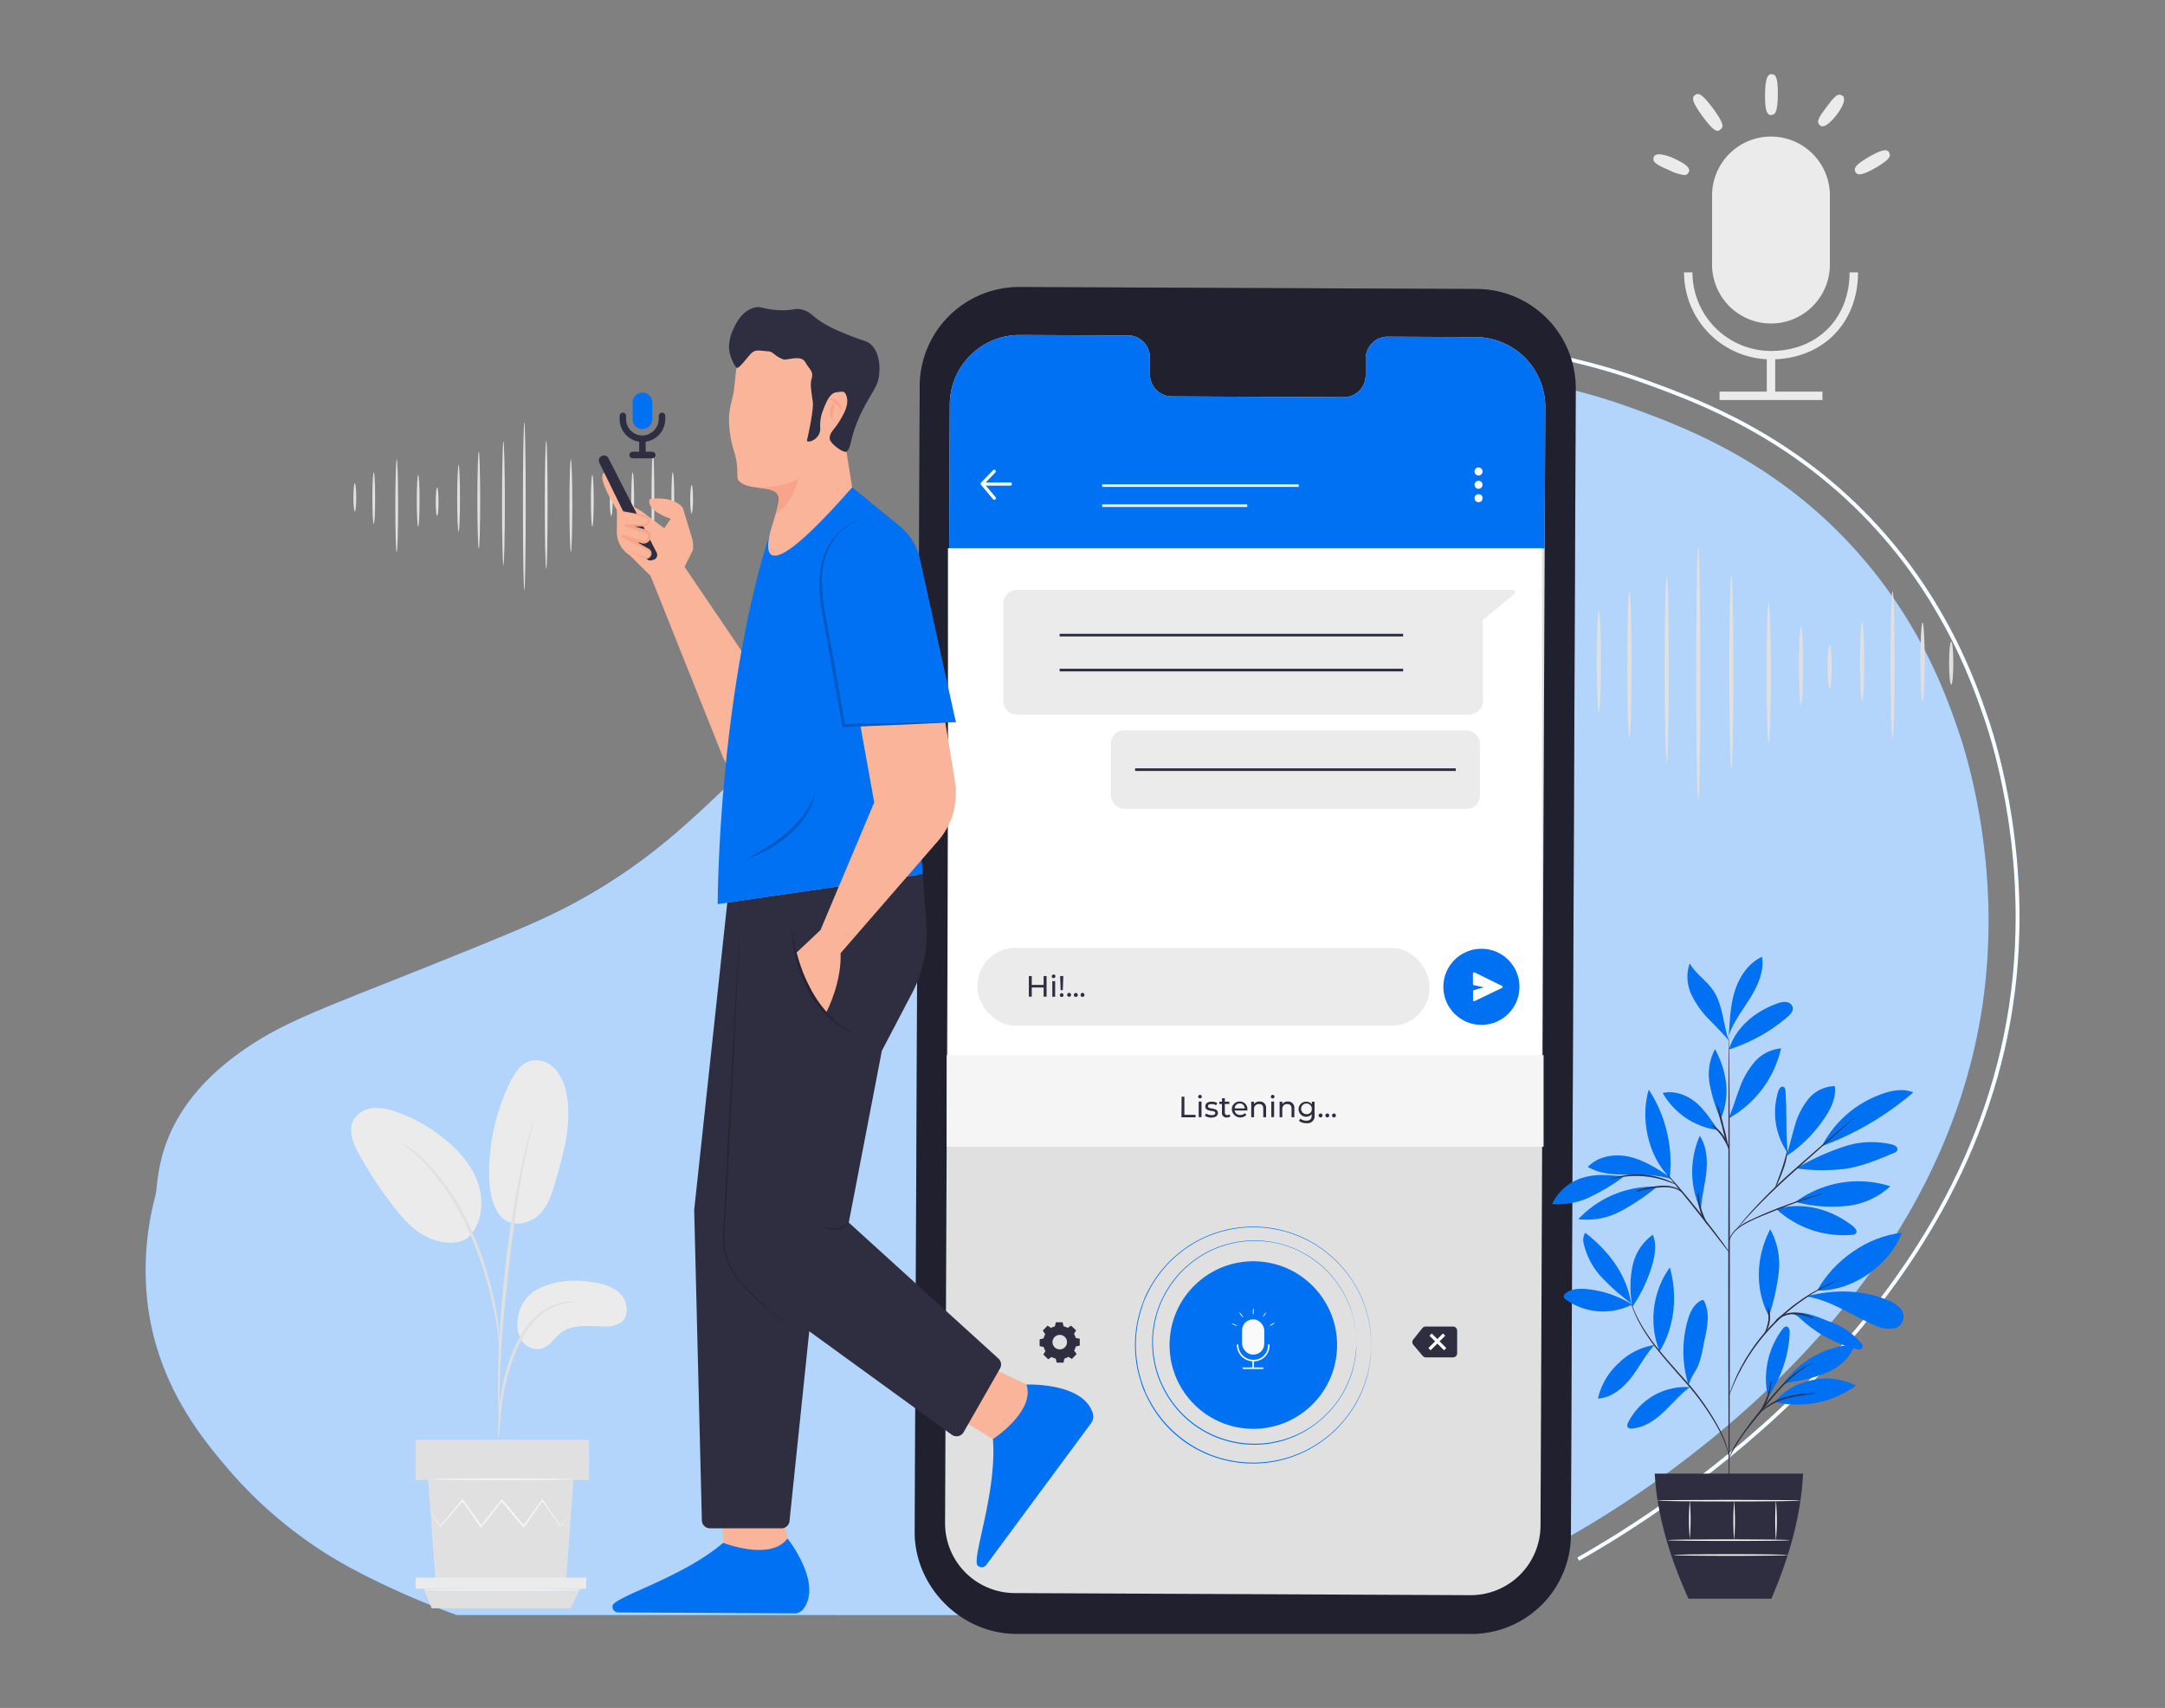  <!DOCTYPE svg PUBLIC "-//W3C//DTD SVG 1.1//EN" "http://www.w3.org/Graphics/SVG/1.1/DTD/svg11.dtd">
<svg id="b048300c-94de-41e9-893a-8b97ff6e70a7" data-name="Layer 1" xmlns="http://www.w3.org/2000/svg" width="865.76" height="682.89" viewBox="0 0 865.76 682.89">
<rect x="0" y="0" width="865.76" height="682.89" fill="#808080" stroke="none"/>
<defs>
<style xmlns="http://www.w3.org/1999/xhtml">*, ::after, ::before { box-sizing: border-box; }
img, svg { vertical-align: middle; }
</style>
<style xmlns="http://www.w3.org/1999/xhtml">*, body, html { -webkit-font-smoothing: antialiased; }
img, svg { max-width: 100%; }
</style>
</defs>
<path d="M552.38,645.8c24.91-7.79,47.26-15.74,74.14-30.84,27.74-15.58,150.92-89.69,166.94-218,6.67-53.42-7.65-97-10.21-104.48C778.3,278,768,248.83,742.11,220c-31.73-35.32-67.94-49-89.17-56.75C608.27,147,570.8,147.81,553,148.4c-19.25.62-53.24,2-91.87,18.91-25.2,11-40.87,23.56-63.95,42.33-36.58,29.75-41.39,42.14-105.37,103.58-17.57,16.86-32,30.15-54.06,43.24-15.28,9.07-27.63,14.15-50.43,23.41-56,22.76-72,27.37-90.31,40.19-35.66,24.94-33.35,52.14-34.88,58A115.29,115.29,0,0,0,59.37,524c4.68,30.77,21.25,50.88,31.54,63a173.17,173.17,0,0,0,50.43,40.53,321.39,321.39,0,0,0,41.33,18.23Z" fill="#0071f2" data-primary="true"/>
<g opacity="0.7">
<path d="M552.38,645.8c24.91-7.79,47.26-15.74,74.14-30.84,27.74-15.58,150.92-89.69,166.94-218,6.67-53.42-7.65-97-10.21-104.48C778.3,278,768,248.83,742.11,220c-31.73-35.32-67.94-49-89.17-56.75C608.27,147,570.8,147.81,553,148.4c-19.25.62-53.24,2-91.87,18.91-25.2,11-40.87,23.56-63.95,42.33-36.58,29.75-41.39,42.14-105.37,103.58-17.57,16.86-32,30.15-54.06,43.24-15.28,9.07-27.63,14.15-50.43,23.41-56,22.76-72,27.37-90.31,40.19-35.66,24.94-33.35,52.14-34.88,58A115.29,115.29,0,0,0,59.37,524c4.68,30.77,21.25,50.88,31.54,63a173.17,173.17,0,0,0,50.43,40.53,321.39,321.39,0,0,0,41.33,18.23Z" fill="#fff"/>
</g>
<path d="M631.46,624.05l-.75-1.33C667.35,602.13,788.14,525,804.2,396.25c6.57-52.59-6.45-96.34-10.59-108.49C789,274.38,778.35,243,750.92,212.5c-33.6-37.39-72-51.38-92.58-58.9-47.35-17.27-87-16-103.85-15.43-19,.62-54.49,1.77-95.41,19.64l-.61-1.41c41.18-18,78.19-19.19,96-19.76,17-.56,56.8-1.85,104.43,15.52,20.73,7.57,59.33,21.64,93.19,59.32,27.64,30.76,38.4,62.31,43,75.79,4.17,12.23,17.27,56.25,10.67,109.17C789.57,525.87,668.26,603.38,631.46,624.05Z" fill="#0071f2" data-primary="true"/>
<path d="M631.46,624.05l-.75-1.33C667.35,602.13,788.14,525,804.2,396.25c6.57-52.59-6.45-96.34-10.59-108.49C789,274.38,778.35,243,750.92,212.5c-33.6-37.39-72-51.38-92.58-58.9-47.35-17.27-87-16-103.85-15.43-19,.62-54.49,1.77-95.41,19.64l-.61-1.41c41.18-18,78.19-19.19,96-19.76,17-.56,56.8-1.85,104.43,15.52,20.73,7.57,59.33,21.64,93.19,59.32,27.64,30.76,38.4,62.31,43,75.79,4.17,12.23,17.27,56.25,10.67,109.17C789.57,525.87,668.26,603.38,631.46,624.05Z" fill="#fff"/>
<g id="bb1fac8a-c3a7-459c-8dda-0de16e72b64c" data-name="freepik--background-complete--inject-4">
<path d="M209.68,168.86c.31,0,.55,15,.55,33.56S210,236,209.68,236s-.57-15-.57-33.57S209.36,168.86,209.68,168.86Z" fill="#e0e0e0"/>
<path d="M218.43,176.23c.31,0,.55,11.47.55,25.62s-.24,25.62-.55,25.62-.57-11.45-.57-25.62S218.1,176.23,218.43,176.23Z" fill="#e0e0e0"/>
<path d="M228.29,183.55c.3,0,.57,8.31.57,18.56s-.27,18.55-.57,18.55-.57-8.3-.57-18.55S228,183.55,228.29,183.55Z" fill="#e0e0e0"/>
<path d="M236.86,189.87c.31,0,.56,4.63.56,10.35s-.25,10.35-.56,10.35-.56-4.64-.56-10.35S236.54,189.87,236.86,189.87Z" fill="#e0e0e0"/>
<path d="M244.43,194.91c.31,0,.56,2.54.56,5.69s-.25,5.68-.56,5.68-.56-2.55-.56-5.68S244.11,194.91,244.43,194.91Z" fill="#e0e0e0"/>
<path d="M253,188.85c.32,0,.57,4.64.57,10.35s-.25,10.35-.57,10.35-.55-4.63-.55-10.35S252.7,188.85,253,188.85Z" fill="#e0e0e0"/>
<path d="M261.09,180.52c.32,0,.57,8.74.57,19.44s-.25,19.45-.57,19.45-.55-8.74-.55-19.45S260.78,180.52,261.09,180.52Z" fill="#e0e0e0"/>
<path d="M158.64,183.55c.32,0,.56,8.31.56,18.56s-.24,18.55-.56,18.55-.56-8.3-.56-18.55S158.4,183.55,158.64,183.55Z" fill="#e0e0e0"/>
<path d="M167.23,189.87c.3,0,.56,4.63.56,10.35s-.26,10.35-.56,10.35-.57-4.64-.57-10.35S166.92,189.87,167.23,189.87Z" fill="#e0e0e0"/>
<path d="M174.8,194.91c.32,0,.56,2.54.56,5.69s-.24,5.68-.56,5.68-.56-2.55-.56-5.68S174.49,194.91,174.8,194.91Z" fill="#e0e0e0"/>
<path d="M183.39,185.82c.3,0,.56,6,.56,13.38s-.26,13.38-.56,13.38-.57-6-.57-13.38S183.15,185.82,183.39,185.82Z" fill="#e0e0e0"/>
<path d="M191.47,180.52c.3,0,.55,8.74.55,19.44s-.25,19.45-.55,19.45-.57-8.74-.57-19.45S191.15,180.52,191.47,180.52Z" fill="#e0e0e0"/>
<path d="M201.31,176.49c.3,0,.57,11.06.57,24.75s-.27,24.75-.57,24.75-.55-11.07-.55-24.75S201,176.49,201.31,176.49Z" fill="#e0e0e0"/>
<path d="M149.46,209.55c-.3,0-.55-4.63-.55-10.35s.25-10.35.55-10.35.57,4.64.57,10.35S149.77,209.55,149.46,209.55Z" fill="#e0e0e0"/>
<path d="M141.89,204.56c-.3,0-.57-2.54-.57-5.68s.27-5.68.57-5.68.57,2.55.57,5.68S142.2,204.56,141.89,204.56Z" fill="#e0e0e0"/>
<path d="M269.05,188.85c.32,0,.57,4.64.57,10.35s-.25,10.35-.57,10.35-.55-4.63-.55-10.35S268.69,188.85,269.05,188.85Z" fill="#e0e0e0"/>
<path d="M276.58,193.9c.31,0,.55,2.55.55,5.68s-.24,5.68-.55,5.68-.57-2.54-.57-5.68S276.33,193.9,276.58,193.9Z" fill="#e0e0e0"/>
<path d="M679.12,218.68c.48,0,.86,22.73.86,50.74s-.38,50.75-.86,50.75-.84-22.71-.84-50.75S678.66,218.68,679.12,218.68Z" fill="#e0e0e0"/>
<path d="M692.36,229.83c.46,0,.84,17.34.84,38.75s-.38,38.74-.84,38.74-.86-17.34-.86-38.74S691.88,229.83,692.36,229.83Z" fill="#e0e0e0"/>
<path d="M707.29,241c.47,0,.86,12.56.86,28s-.39,28.06-.86,28.06-.84-12.57-.84-28.06S706.77,241,707.29,241Z" fill="#e0e0e0"/>
<path d="M720.21,250.45c.48,0,.86,7,.86,15.64s-.38,15.63-.86,15.63-.85-7-.85-15.65S719.74,250.45,720.21,250.45Z" fill="#e0e0e0"/>
<path d="M731.67,258.08c.46,0,.84,3.84.84,8.59s-.38,8.59-.84,8.59-.85-3.84-.85-8.59S731.2,258.08,731.67,258.08Z" fill="#e0e0e0"/>
<path d="M744.64,248.92c.48,0,.86,7,.86,15.64s-.35,15.71-.86,15.71-.85-7-.85-15.65S744.17,248.92,744.64,248.92Z" fill="#e0e0e0"/>
<path d="M756.8,236.33c.48,0,.86,13.1.86,29.38s-.38,29.39-.86,29.39S756,282,756,265.71,756.39,236.33,756.8,236.33Z" fill="#e0e0e0"/>
<path d="M602,241c.47,0,.85,12.56.85,28s-.38,28.06-.85,28.06-.84-12.57-.84-28.06S601.5,241,602,241Z" fill="#e0e0e0"/>
<path d="M614.94,250.45c.48,0,.86,7,.86,15.64s-.38,15.63-.86,15.63-.84-7-.84-15.65S614.48,250.45,614.94,250.45Z" fill="#e0e0e0"/>
<path d="M626.4,258.08c.47,0,.85,3.84.85,8.59s-.38,8.59-.85,8.59-.84-3.84-.84-8.59S625.94,258.08,626.4,258.08Z" fill="#e0e0e0"/>
<path d="M639.37,244.33c.48,0,.86,9.06.86,20.23s-.38,20.24-.86,20.24-.84-9.06-.84-20.24S638.86,244.33,639.37,244.33Z" fill="#e0e0e0"/>
<path d="M651.59,236.33c.47,0,.86,13.1.86,29.38s-.39,29.39-.86,29.39-.84-13.1-.84-29.39S651.12,236.33,651.59,236.33Z" fill="#e0e0e0"/>
<path d="M666.53,230.21c.46,0,.84,16.75.84,37.41S667,305,666.53,305s-.86-16.75-.86-37.4S666,230.21,666.53,230.21Z" fill="#e0e0e0"/>
<path d="M588.1,280.27c-.47,0-.85-7-.85-15.64s.38-15.65.85-15.65.85,7,.85,15.65S588.56,280.27,588.1,280.27Z" fill="#e0e0e0"/>
<path d="M576.65,272.58c-.48,0-.86-3.84-.86-8.59s.38-8.59.86-8.59.85,3.84.85,8.59S577.12,272.58,576.65,272.58Z" fill="#e0e0e0"/>
<path d="M768.81,248.92c.48,0,.86,7,.86,15.64s-.38,15.65-.86,15.65-.85-7-.85-15.65S768.34,248.92,768.81,248.92Z" fill="#e0e0e0"/>
<path d="M780.27,256.55c.46,0,.84,3.84.84,8.59s-.38,8.59-.84,8.59-.86-3.84-.86-8.59S779.8,256.55,780.27,256.55Z" fill="#e0e0e0"/>
<path d="M708.2,129.34h0a23.57,23.57,0,0,1-23.56-23.55V78.12A23.56,23.56,0,0,1,708.2,54.6h0a23.55,23.55,0,0,1,23.55,23.49v27.67a23.54,23.54,0,0,1-23.52,23.58Z" fill="#ebebeb"/>
<path d="M708.21,143.68a34.8,34.8,0,0,1-34.78-34.78h3.36a31.45,31.45,0,0,0,31.41,31.42c18.5,0,31.42-12.94,31.42-31.42H743C743,129.36,728.68,143.67,708.21,143.68Z" fill="#ebebeb"/>
<rect x="706.52" y="141.98" width="3.36" height="17.03" fill="#ebebeb"/>
<rect x="687.64" y="156.58" width="41.13" height="3.36" fill="#ebebeb"/>
<path d="M673.47,70A19.14,19.14,0,0,1,667.4,68c-5-2.14-6.7-3.23-6.11-5l.23-.7.79-.41c1.76-.78,6.21,1,7.09,1.46s5.28,2.32,5.92,4.12l.25.7-.34.8h0A1.8,1.8,0,0,1,673.47,70Z" fill="#ebebeb"/>
<path d="M686.91,52.32c-1.06,0-2.69-1.19-6.09-5.82-4-5.46-3.81-6.78-3.74-7.28l.11-.68,1.19-.94h.8c.44.08,1.76.27,5.82,5.73,4.69,6.37,4.15,7.58,3,8.41h0A1.78,1.78,0,0,1,686.91,52.32Z" fill="#ebebeb"/>
<path d="M707.67,46l-.64-.56c-.32-.3-1.28-1.22-1.21-7.64s1.07-7.28,1.39-7.63l.54-.49h.84c1,.08,2.45.19,2.36,8.15s-1.46,8-2.53,8.11Z" fill="#ebebeb"/>
<path d="M728.35,50.52l-.7-.55c-1.46-1.37-.16-3.29,2.75-7.17s4.37-5.68,6.13-4.64l.65.38.22.88c.41,2-2.56,6-2.91,6.45s-3.36,4.37-5.39,4.59Z" fill="#ebebeb"/>
<path d="M743.59,69.69a1.66,1.66,0,0,1-1.62-.94c-.9-1.59.85-2.91,1.68-3.6a35.88,35.88,0,0,1,3.83-2.49c6.24-3.55,7.39-2.75,8-1.63.91,1.59-.83,2.91-1.67,3.58A31.55,31.55,0,0,1,750,67.12C746.6,69.05,744.71,69.69,743.59,69.69Z" fill="#ebebeb"/>
<path d="M215.07,515.42c6.78-3.51,14.76-4,22.3-2.71,4,.65,8.26,1.88,11,4.91s3.28,8.38.12,11a10.51,10.51,0,0,1-6.95,1.76c-5.82-.07-12.43-1.1-17.15,2.44-2.68,2-4.47,5.4-7.69,6.39a7.61,7.61,0,0,1-8.35-3.72,13.1,13.1,0,0,1-1-9.58A14.64,14.64,0,0,1,215.07,515.42Z" fill="#ebebeb"/>
<path d="M199.52,485.41c4.15,5.93,12.21,4,16,.35s5.32-8.85,6.76-13.86c3.29-11.42,6.59-23.4,4.15-35a19.46,19.46,0,0,0-4.53-9.55,10.19,10.19,0,0,0-9.64-3.21c-4.06,1.08-6.58,5.06-8.41,8.84a83.65,83.65,0,0,0-8.26,35.85c0,5.82.67,11.82,3.92,16.58" fill="#ebebeb"/>
<path d="M188.13,493.91c4.5-5.34,5.36-13.1,3.35-19.84s-6.52-12.39-11.75-17a63.28,63.28,0,0,0-21-12.42,22.66,22.66,0,0,0-9.46-1.6,9.89,9.89,0,0,0-7.93,4.81c-2.22,4.22-.09,9.34,2.21,13.52a159.17,159.17,0,0,0,13.81,21c4.14,5.34,8.89,10.62,15.21,13s12.87,2.14,16.2-2.24" fill="#ebebeb"/>
<path d="M199.24,574.78a11.72,11.72,0,0,0,.38-2.7c.19-2,.42-4.37.71-7.28.37-3.61.93-7.21,1.66-10.77a82.13,82.13,0,0,1,3.92-12.73,46.45,46.45,0,0,1,6.49-11.5,24.3,24.3,0,0,1,8.21-6.83,23.39,23.39,0,0,1,6.92-2.15,13.43,13.43,0,0,0,2.68-.39,12.55,12.55,0,0,0-2.74,0,21.15,21.15,0,0,0-7.28,1.87,24.52,24.52,0,0,0-8.66,6.89,45.89,45.89,0,0,0-6.65,11.69A77.9,77.9,0,0,0,201,553.81a93.27,93.27,0,0,0-1.46,10.92c-.23,3.12-.32,5.65-.36,7.4A13.82,13.82,0,0,0,199.24,574.78Z" fill="#e0e0e0"/>
<path d="M199.75,569.13a5.31,5.31,0,0,0,0-1.26v-3.56c0-3.1,0-7.59.16-13.11.28-11.08,1.24-23,3.07-39.8,1.75-15.81,4.09-34.2,6.57-46.17.52-2.72,1.06-5.17,1.56-7.28s.89-4,1.28-5.5.61-2.57.84-3.47a5.76,5.76,0,0,0,.22-1.24,4.86,4.86,0,0,0-.44,1.17c-.27.9-.62,2-1,3.44s-.93,3.31-1.45,5.46-1.15,4.57-1.74,7.27a408.15,408.15,0,0,0-6.9,42.84c-1.85,16.84-2.68,32.18-2.75,43.28,0,5.57,0,10.06.2,13.11.09,1.45.16,2.62.22,3.56A4.86,4.86,0,0,0,199.75,569.13Z" fill="#e0e0e0"/>
<path d="M199.82,539.54a23.23,23.23,0,0,0,0-3.73c-.13-2.4-.46-5.82-1.13-10.11A134.3,134.3,0,0,0,195.4,511a121.9,121.9,0,0,0-6.16-17.47,93.15,93.15,0,0,0-18.08-28.18,46.78,46.78,0,0,0-4.27-3.94c-.65-.56-1.22-1.11-1.82-1.55l-1.64-1.13a20,20,0,0,0-3.15-2c-.17.23,4.46,2.91,10.31,9.17a98.42,98.42,0,0,1,17.63,28.07,138.67,138.67,0,0,1,6.19,17.27c1.61,5.42,2.69,10.39,3.51,14.56s1.21,7.63,1.45,10A26.39,26.39,0,0,0,199.82,539.54Z" fill="#e0e0e0"/>
<polygon points="171.23 591.72 174.2 632.34 226.37 632.34 229.34 591.72 171.23 591.72" fill="#e0e0e0"/>
<rect x="166.19" y="575.72" width="69.36" height="16" fill="#e0e0e0"/>
<polygon points="166.19 630.79 166.19 635.23 169.45 635.23 234.42 635.23 234.42 630.79 166.19 630.79" fill="#ebebeb"/>
<polygon points="172.64 643.03 169.45 635.23 231.93 635.23 228.2 643.03 172.64 643.03" fill="#e0e0e0"/>
<path d="M228.36,604.94s0,.13-.25.38l-.77,1-3,3.88-.13.18-.13-.19L216.64,600h.44l-7.28,10.41-.44.4-.26-.31-8.74-10.37h.51l-.48.62-7.8,9.77-.25.32-.25-.34c-2.65-3.74-5.12-7.28-7.28-10.41h.43l-9.06,10.31-.16.19-.12-.21L173,605.58l-.73-1.28a1.71,1.71,0,0,1-.22-.45,2,2,0,0,1,.3.41l.81,1.22,2.91,4.68h-.19l8.91-10.46.22-.26.21.29,7.42,10.35h-.45L200,600.3l.48-.6.24-.32.25.31,8.74,10.39h-.5l7.43-10.35.21-.3.22.3,7.28,10.44H224l3.17-3.79.84-1C228.29,605.1,228.29,604.94,228.36,604.94Z" fill="#f5f5f5"/>
<path d="M230.06,591.46c0,.18-13.1.32-29.2.32s-29.12-.14-29.12-.32,13.1-.32,29.12-.32S230.06,591.29,230.06,591.46Z" fill="#f5f5f5"/>
<path d="M232.66,635.66c0,.18-14.21.32-31.74.32s-31.73-.14-31.73-.32,14.2-.32,31.73-.32S232.66,635.52,232.66,635.66Z" fill="#f5f5f5"/>
</g>
<g id="f944a446-c372-40d1-ad70-31931328e5e6" data-name="freepik--Device--inject-4">
<path d="M588.15,653.27H406.25c-22-.11-40.55-18.84-40.47-40.82l2-458.12a39.8,39.8,0,0,1,40-39.57l182.72.78a39.8,39.8,0,0,1,39.63,40l-1.94,458.11a39.8,39.8,0,0,1-39.94,39.64Z" fill="#2f2e41" data-secondary="true"/>
<path d="M588.15,653.27H406.25c-22-.11-40.55-18.84-40.47-40.82l2-458.12a39.8,39.8,0,0,1,40-39.57l182.72.78a39.8,39.8,0,0,1,39.63,40l-1.94,458.11a39.8,39.8,0,0,1-39.94,39.64Z" opacity="0.3"/>
<path d="M590.19,134.78l-35.43-.16a8.8,8.8,0,0,0-8.64,8.88v6.43a8.81,8.81,0,0,1-8.64,8.89l-69.06-.32a8.81,8.81,0,0,1-8.57-9v-6.42a8.89,8.89,0,0,0-8.57-9H438.81l-31-.14a27.93,27.93,0,0,0-28,27.87h0l-1.89,447.15a27.93,27.93,0,0,0,27.75,28l182.37.84a27.93,27.93,0,0,0,28-27.83l1.9-447.16A27.94,27.94,0,0,0,590.19,134.78Z" fill="#e0e0e0"/>
<path d="M590.19,134.78l-35.43-.16a8.8,8.8,0,0,0-8.64,8.88v6.43a8.81,8.81,0,0,1-8.64,8.89l-69.06-.32a8.81,8.81,0,0,1-8.57-9v-6.42a8.89,8.89,0,0,0-8.57-9H438.81l-31-.14a27.93,27.93,0,0,0-28,27.87h0l-.24,57.48H617.69l.25-56.4A27.94,27.94,0,0,0,590.19,134.78Z" fill="#0071f2" data-primary="true"/>
<path d="M397.61,199.82a.67.67,0,0,1-.48-.21l-4.85-5.77a.65.65,0,0,1,0-.85l4.84-5a.64.64,0,0,1,.9,0,.63.63,0,0,1,0,.9l-4.38,4.59,4.48,5.3a.65.65,0,0,1-.09.9A.6.6,0,0,1,397.61,199.82Z" fill="#fff"/>
<path d="M404,194.17H393a.64.64,0,0,1-.64-.63.64.64,0,0,1,.64-.64h11a.64.64,0,0,1,.63.64A.63.63,0,0,1,404,194.17Z" fill="#fff"/>
<path d="M592.86,188.51a1.6,1.6,0,1,1-1.6-1.6,1.6,1.6,0,0,1,1.6,1.6Z" fill="#fff"/>
<path d="M592.86,193.84a1.6,1.6,0,1,1-1.6-1.6,1.6,1.6,0,0,1,1.6,1.6Z" fill="#fff"/>
<circle cx="591.26" cy="199.18" r="1.6" fill="#fff"/>
<rect x="379.08" y="219.18" width="237.56" height="234.29" fill="#fff"/>
<path d="M548.36,537.72V537a20.88,20.88,0,0,0-.1-2.25A46.47,46.47,0,0,0,545,520.29a45.45,45.45,0,0,0-3.27-6.64,47.83,47.83,0,0,0-12-13.37,45.33,45.33,0,0,0-9-5.37,45.91,45.91,0,0,0-10.83-3.41,47,47,0,0,0-12.13-.68,48.75,48.75,0,0,0-6.35.89,50.53,50.53,0,0,0-6.28,1.79,47.13,47.13,0,0,0-21.86,16.41,46.52,46.52,0,0,0-3.81,6.17c-.58,1.07-1.07,2.19-1.58,3.32a27.16,27.16,0,0,0-1.26,3.47,47,47,0,0,0-2.42,14.84,51.17,51.17,0,0,0,.61,7.62,46.49,46.49,0,0,0,1.79,7.27c.38,1.18.85,2.32,1.27,3.48a25.41,25.41,0,0,0,1.59,3.33,46.12,46.12,0,0,0,3.81,6.17A47.16,47.16,0,0,0,485.15,582a50.53,50.53,0,0,0,6.28,1.79,47.54,47.54,0,0,0,18.45.21,46.94,46.94,0,0,0,19.81-8.78,47.14,47.14,0,0,0,15.26-20,49.29,49.29,0,0,0,1.93-5.92,46.15,46.15,0,0,0,1.34-8.5c.09-1,.08-1.74.1-2.25v0c0,.51,0,1.27-.07,2.25a46.48,46.48,0,0,1-1.27,8.53,48,48,0,0,1-1.92,6,45.78,45.78,0,0,1-3.27,6.67,47.73,47.73,0,0,1-12,13.45,47.13,47.13,0,0,1-32.11,9.58,48.34,48.34,0,0,1-6.34-.88,52.91,52.91,0,0,1-6.35-1.8,46.63,46.63,0,0,1-25.83-22.73c-.58-1.08-1.09-2.21-1.6-3.35a27.43,27.43,0,0,1-1.26-3.49,47.27,47.27,0,0,1-1.81-7.33,51,51,0,0,1-.61-7.61,47.77,47.77,0,0,1,2.43-15c.37-1.18.85-2.33,1.27-3.49a26.88,26.88,0,0,1,1.58-3.35,47.48,47.48,0,0,1,25.89-22.74,54,54,0,0,1,6.35-1.8,48.25,48.25,0,0,1,6.35-.88,47.28,47.28,0,0,1,23.08,4.14,46.59,46.59,0,0,1,9,5.41,47.81,47.81,0,0,1,12,13.47,44.78,44.78,0,0,1,3.27,6.67,47.27,47.27,0,0,1,1.92,5.94,45.62,45.62,0,0,1,1.27,8.54c.09,1,0,1.74.08,2.25Z" fill="#0071f2" data-primary="true"/>
<path d="M542.38,536.71v-.66a17.45,17.45,0,0,0-.09-1.95,42.22,42.22,0,0,0-1.16-7.33,40.89,40.89,0,0,0-22.6-27,39.7,39.7,0,0,0-9.33-2.94,40.83,40.83,0,0,0-10.47-.57,39.85,39.85,0,0,0-5.43.76,44.11,44.11,0,0,0-5.42,1.55A40.44,40.44,0,0,0,469,512.71a38.47,38.47,0,0,0-3.32,5.32,37.69,37.69,0,0,0-2.54,5.87,40.47,40.47,0,0,0,0,25.6,37.69,37.69,0,0,0,2.54,5.87,40.38,40.38,0,0,0,27.59,21,38.35,38.35,0,0,0,5.43.76,39.52,39.52,0,0,0,10.47-.57A40.57,40.57,0,0,0,526.3,569a41,41,0,0,0,10.32-11.52,41.8,41.8,0,0,0,4.51-10.83,42.48,42.48,0,0,0,1.16-7.34c.08-.85.07-1.5.09-1.93a3.69,3.69,0,0,0,0-.66v2.54a40.22,40.22,0,0,1-5.58,18.25,41.26,41.26,0,0,1-10.35,11.63,40.32,40.32,0,0,1-27.79,8.39,42.38,42.38,0,0,1-5.49-.76,45.23,45.23,0,0,1-5.46-1.55,40.73,40.73,0,0,1-22.34-19.61,38.44,38.44,0,0,1-2.54-5.9,40.84,40.84,0,0,1,0-25.81,38.55,38.55,0,0,1,2.54-5.91,40.88,40.88,0,0,1,27.8-21.15,39,39,0,0,1,5.48-.76,39.57,39.57,0,0,1,10.53.6,40.62,40.62,0,0,1,32,30.12,39.88,39.88,0,0,1,1.11,7.37C542.41,535.8,542.38,536.71,542.38,536.71Z" fill="#0071f2" data-primary="true"/>
<circle cx="501.19" cy="537.73" r="33.5" transform="translate(-229.75 459.88) rotate(-40.93)" fill="#0071f2" data-primary="true"/>
<rect x="496.7" y="527.54" width="8.86" height="14.07" rx="4.3" fill="#fafafa"/>
<path d="M501.13,544.3a6.54,6.54,0,0,1-6.52-6.54.32.32,0,0,1,.37-.25.31.31,0,0,1,.25.25,5.92,5.92,0,0,0,5.9,5.92,5.67,5.67,0,0,0,5.92-5.4,4.51,4.51,0,0,0,0-.52.32.32,0,0,1,.37-.25.31.31,0,0,1,.25.25,6.26,6.26,0,0,1-6,6.54Z" fill="#fafafa"/>
<rect x="500.83" y="543.98" width="0.62" height="3.2" fill="#fff"/>
<path d="M505,547.36h-7.74a.32.32,0,0,1-.37-.25.32.32,0,0,1,.25-.37H505a.3.3,0,0,1,.24.37A.32.32,0,0,1,505,547.36Z" fill="#fff"/>
<path d="M494.66,530.1c0,.08-.51-.07-1.07-.31s-1-.46-1-.55.53,0,1.1.25S494.7,530,494.66,530.1Z" fill="#fff"/>
<path d="M497.15,526.79a3.46,3.46,0,0,1-.9-.94c-.44-.57-.71-1.09-.64-1.14s.47.37.9.95S497.22,526.74,497.15,526.79Z" fill="#fff"/>
<path d="M501.16,525.61c-.09,0-.15-.55-.15-1.27s.09-1.27.17-1.21a2.65,2.65,0,0,1,.16,1.21A2.51,2.51,0,0,1,501.16,525.61Z" fill="#fff"/>
<path d="M506.3,524.73c.08,0-.11.51-.48,1s-.75.79-.81.74.21-.46.55-.93S506.23,524.7,506.3,524.73Z" fill="#fff"/>
<path d="M509.75,528.92a2.47,2.47,0,0,1-.91.71c-.55.32-1,.51-1.08.42s.37-.39.92-.69S509.72,528.85,509.75,528.92Z" fill="#fff"/>
<path d="M565.12,535.61l3.66-4.59a1.6,1.6,0,0,1,1.27-.62h11A1.64,1.64,0,0,1,582.7,532v9.07a1.65,1.65,0,0,1-1.65,1.65H570.22a1.64,1.64,0,0,1-1.27-.57l-3.8-4.47A1.66,1.66,0,0,1,565.12,535.61Z" fill="#2f2e41" data-secondary="true"/>
<path d="M420.24,531a6.46,6.46,0,0,1,1.62-.7l.34-1.61h2.72l.38,1.6a6.49,6.49,0,0,1,1.65.64l1.37-.9,2,1.89-.85,1.4a7,7,0,0,1,.71,1.63l1.6.34V538l-1.59.38a7.11,7.11,0,0,1-.66,1.65l1,1.33-1.88,2-1.41-.86a6,6,0,0,1-1.62.72l-.33,1.6h-2.72l-.39-1.6a6.31,6.31,0,0,1-1.64-.65l-1.39.9-1.94-1.88.85-1.41a6.33,6.33,0,0,1-.71-1.62l-1.61-.33v-2.72l1.59-.39a7,7,0,0,1,.64-1.66L417,532l1.89-1.95,1.4.85Zm1.46,3.62a2.9,2.9,0,1,0,4.11-.07,2.91,2.91,0,0,0-4.11.07Z" fill="#2f2e41" data-secondary="true"/>
<rect x="570.44" y="535.88" width="8.24" height="1.27" transform="translate(-211.09 563.42) rotate(-45)" fill="#fff"/>
<rect x="574.36" y="532.41" width="1.27" height="8.24" transform="translate(-210.97 563.86) rotate(-45.01)" fill="#fff"/>
<rect x="390.92" y="379" width="180.71" height="31.12" rx="15.12" fill="#ebebeb"/>
<rect x="378.58" y="421.87" width="238.68" height="36.65" fill="#f5f5f5"/>
<path d="M472.51,438.5h1.12v7.23h4.47v1h-5.65Z" fill="#2f2e41" data-secondary="true"/>
<path d="M479.13,438.5a.76.76,0,0,1,.75-.75h0a.72.72,0,0,1,.71.76.74.74,0,0,1-1.47,0Zm.21,1.93h1.13v6.24h-1.13Z" fill="#2f2e41" data-secondary="true"/>
<path d="M481.82,446.12l.47-.9a4.1,4.1,0,0,0,2.2.65c1.05,0,1.49-.32,1.49-.85,0-1.4-4-.19-4-2.67,0-1.12,1-1.88,2.54-1.88a4.64,4.64,0,0,1,2.27.57l-.48.89a3.21,3.21,0,0,0-1.81-.49c-1,0-1.47.36-1.47.86,0,1.47,4,.27,4,2.69,0,1.14-1,1.86-2.7,1.86A4.68,4.68,0,0,1,481.82,446.12Z" fill="#2f2e41" data-secondary="true"/>
<path d="M492,446.36a2.09,2.09,0,0,1-1.36.43,1.78,1.78,0,0,1-2-1.55,2.67,2.67,0,0,1,0-.4v-3.43H487.6v-.93h1.07v-1.37h1.13v1.37h1.79v.93H489.8v3.44a.93.93,0,0,0,.79,1h.18a1.4,1.4,0,0,0,.88-.3Z" fill="#2f2e41" data-secondary="true"/>
<path d="M498.79,444h-5.08A2.11,2.11,0,0,0,496,445.8a2.34,2.34,0,0,0,1.8-.74l.62.72a3.4,3.4,0,0,1-5.82-2.17,3.06,3.06,0,0,1,2.93-3.19h.2a3,3,0,0,1,3.09,2.93,2.62,2.62,0,0,1,0,.28C498.8,443.75,498.8,443.86,498.79,444Zm-5.08-.82h4.05a2,2,0,0,0-4,0Z" fill="#2f2e41" data-secondary="true"/>
<path d="M506.3,443.13v3.59h-1.13v-3.46c0-1.26-.61-1.82-1.69-1.82a1.86,1.86,0,0,0-2,1.73c0,.11,0,.23,0,.34v3.21h-1.13v-6.24h1.08v.94a2.73,2.73,0,0,1,2.26-1,2.42,2.42,0,0,1,2.6,2.24A2.48,2.48,0,0,1,506.3,443.13Z" fill="#2f2e41" data-secondary="true"/>
<path d="M508.19,438.5a.76.76,0,0,1,.75-.75h0a.74.74,0,0,1,.72.76.75.75,0,0,1-.77.71A.74.74,0,0,1,508.19,438.5Zm.19,1.93h1.13v6.24h-1.13Z" fill="#2f2e41" data-secondary="true"/>
<path d="M517.6,443.13v3.59h-1.13v-3.46c0-1.26-.62-1.82-1.69-1.82a1.85,1.85,0,0,0-2,1.7,2.26,2.26,0,0,0,0,.37v3.21h-1.08v-6.24h1.09v.94a2.67,2.67,0,0,1,2.25-1,2.42,2.42,0,0,1,2.55,2.29A2,2,0,0,1,517.6,443.13Z" fill="#2f2e41" data-secondary="true"/>
<path d="M525.69,440.48v5.4a2.83,2.83,0,0,1-2.4,3.2,3,3,0,0,1-.84,0,4.54,4.54,0,0,1-3-.93l.53-.87a3.83,3.83,0,0,0,2.41.81c1.46,0,2.14-.69,2.14-2.1v-.49a2.84,2.84,0,0,1-2.25,1,3,3,0,0,1,0-6h0a2.88,2.88,0,0,1,2.31,1v-1Zm-1.11,3a2.14,2.14,0,1,0-2.25,2h.11a2,2,0,0,0,2.14-1.83v-.2Z" fill="#2f2e41" data-secondary="true"/>
<path d="M527.31,446a.8.8,0,0,1,.78-.8h0a.78.78,0,0,1,.78.78v0a.78.78,0,0,1-.76.81h0a.8.8,0,0,1-.8-.8Z" fill="#2f2e41" data-secondary="true"/>
<path d="M530,446a.79.79,0,0,1,.77-.8h0a.78.78,0,0,1,.79.76v0a.79.79,0,0,1-.77.81h0a.8.8,0,0,1-.8-.8Z" fill="#2f2e41" data-secondary="true"/>
<path d="M532.66,446a.79.79,0,0,1,.77-.8h0a.77.77,0,0,1,.77.78v0a.77.77,0,0,1-.76.81h0a.8.8,0,0,1-.8-.8Z" fill="#2f2e41" data-secondary="true"/>
<path d="M418.51,390.26v8.24h-1.18v-3.67h-4.74v3.67h-1.16v-8.24h1.16v3.54h4.74v-3.54Z" fill="#2f2e41" data-secondary="true"/>
<path d="M420.6,390.36a.76.76,0,0,1,.75-.75h0a.74.74,0,1,1-.78.75Zm.21,1.93h1.13v6.24h-1.13Z" fill="#2f2e41" data-secondary="true"/>
<path d="M423.83,397.88a.75.75,0,0,1,.73-.77h.06a.75.75,0,0,1,.65.85.72.72,0,0,1-1.44-.08Zm.11-7.62h1.27L425,395.9h-.86Z" fill="#2f2e41" data-secondary="true"/>
<path d="M426.75,397.79a.78.78,0,0,1,.77-.8h0a.77.77,0,0,1,.79.76v0a.79.79,0,0,1-.76.81h0a.8.8,0,0,1-.8-.8Z" fill="#2f2e41" data-secondary="true"/>
<path d="M429.43,397.79a.79.79,0,1,1,.8.81.78.78,0,0,1-.8-.81Z" fill="#2f2e41" data-secondary="true"/>
<path d="M432.09,397.79a.79.79,0,0,1,.78-.8h0a.77.77,0,0,1,.78.75v.05a.77.77,0,0,1-.74.81h0a.8.8,0,0,1-.8-.8Z" fill="#2f2e41" data-secondary="true"/>
<circle cx="592.4" cy="394.56" r="15.22" fill="#0071f2" data-primary="true"/>
<path d="M589,393.46v-4.25a.45.45,0,0,1,.46-.44.58.58,0,0,1,.18,0l11,5.44a.43.43,0,0,1,0,.78l-11,5.29a.44.44,0,0,1-.59-.22.37.37,0,0,1,0-.18V396.3a.45.45,0,0,1,.32-.42l4-1.14-4-.85A.47.47,0,0,1,589,393.46Z" fill="#fff"/>
<path d="M605.37,237.69a1,1,0,0,0-.66-1.85H406.65a5.42,5.42,0,0,0-5.42,5.42h0v39a5.42,5.42,0,0,0,5.42,5.42H587.59A5.41,5.41,0,0,0,593,280.3V248.36a1,1,0,0,1,.38-.8Z" fill="#ebebeb"/>
<rect x="444.28" y="292.07" width="147.5" height="31.32" rx="5.07" fill="#ebebeb"/>
<line x1="440.75" y1="194.17" x2="519.34" y2="194.17" fill="none" stroke="#fff" stroke-miterlimit="10"/>
<rect x="423.74" y="253.41" width="137.36" height="1.06" fill="#2f2e41" data-secondary="true"/>
<rect x="423.74" y="267.38" width="137.36" height="1.06" fill="#2f2e41" data-secondary="true"/>
<rect x="453.92" y="307.2" width="128.22" height="1.06" fill="#2f2e41" data-secondary="true"/>
<line x1="440.75" y1="202.19" x2="498.75" y2="202.19" fill="none" stroke="#fff" stroke-miterlimit="10"/>
</g>
<path d="M298.94,263.81l-25.2-37.18,3.31-6.6a11.56,11.56,0,0,0-.37-5l-3.64-12s-3.22-4.88-13.26-3.46c0,0-2.09,4.12,8.43,7.85l-2.59,3.81-8.92-6.73-6.29-3.66s-4.32-10.42-5.76-11.32c0,0-9.82-5.3,2.09,14.45l-.07,8.62a11,11,0,0,0,5.17,9.43l8.33,8.27,28.95,72.47c3.08,6.4,6.59,12.34,13.7,12.34Z" fill="#f9b499"/>
<path d="M260.68,224l.64-.18a2,2,0,0,0,1.25-2.89l-19.24-37.7a2,2,0,0,0-2.79-.87h0a2,2,0,0,0-.86,2.69l18.6,37.89A2,2,0,0,0,260.68,224Z" fill="#2f2e41" data-secondary="true"/>
<path d="M248.82,219.25l8.91,3.65a1.76,1.76,0,0,0,2.17-.69h0a1.76,1.76,0,0,0-.67-2.5l-10.32-5.49,7.85,2.46a2.25,2.25,0,0,0,2.83-1.51h0a2.25,2.25,0,0,0-1.51-2.79l-7.94-2.4,7.26.11a1.94,1.94,0,0,0,2-1.8h0a1.94,1.94,0,0,0-1.54-2L246.74,204" fill="#f9b499"/>
<path d="M260.52,221a2.17,2.17,0,0,0-1.11-1.61l-1.46-.81L255,216.92l-.76-.42.1,0,1.4.45.71.22a3,3,0,0,0,.88.17,2.84,2.84,0,0,0,1.53-5.28,7.4,7.4,0,0,0-1.52-.54l-1.42-.42-2.1-.62h2.34c.54,0,.95,0,1.59,0a2.38,2.38,0,0,0,1.53-1,2.33,2.33,0,0,0-.54-3.22A2.5,2.5,0,0,0,258,206l-.75-.14-1.49-.28-3-.52-6-1,5.9,1.42,3,.69,1.48.34a2.93,2.93,0,0,1,1.28.44,1.55,1.55,0,0,1,.3,2.17,1.5,1.5,0,0,1-1,.58c-.36,0-1,0-1.44,0-2-.08-4-.13-6.06-.17a.55.55,0,0,0-.52.38.52.52,0,0,0,.35.66l5.65,1.75,1.41.43a7.65,7.65,0,0,1,1.25.44,1.66,1.66,0,0,1-.9,3.08,1.75,1.75,0,0,1-.56-.1l-.7-.22-1.41-.43-5.65-1.73a.55.55,0,0,0-.65.26.55.55,0,0,0,.23.74l5.92,3.08,3,1.52,1.49.76a1.4,1.4,0,0,1,.75,1,1.44,1.44,0,0,1-1.64,1.63c-.94-.28-2-.75-3.07-1.12l-6.26-2.33,6.09,2.73c1.05.44,2,.93,3.13,1.33A2.12,2.12,0,0,0,260.52,221Z" fill="#f7a48b"/>
<path d="M396.94,547.14l28.86,13.64s-4.25,17.91-26.55,16l-15.91-9.81Z" fill="#f9b499"/>
<path d="M410.49,553.6s22.73-1,26.53,11.55a4.38,4.38,0,0,1-.69,3.86L394.41,625.7A2.3,2.3,0,0,1,391,626c-2.71-2.48,7.76-29.11,6.06-50.61C397.06,575.4,414,564.39,410.49,553.6Z" fill="#0071f2" data-primary="true"/>
<path d="M312.11,600.36l6,31.35s-17,7.15-28.56-12l-1.48-18.63Z" fill="#f9b499"/>
<path d="M314.89,615.12s14.23,17.76,6.34,28.23a4.36,4.36,0,0,1-3.52,1.72l-70.51-.38a2.3,2.3,0,0,1-2.26-2.57c.4-3.65,27.87-11.18,44.23-25.25C289.17,616.87,308.26,624.31,314.89,615.12Z" fill="#0071f2" data-primary="true"/>
<path d="M325.14,129a31.61,31.61,0,0,0-14.71,1.27c-2.22.78-10.34,3.66-14.29,11.34-1.5,2.92-1.84,6.43-2.52,13.45-.43,4.39-2.12,7.53-2.11,12.88a45.21,45.21,0,0,0,2.11,12.76c2,6.47.7,10.14,1.68,11.35,3.95,4.87,15.95,1,16.13,7.41.11,3.92-6.51,20.87-6.38,25.47.32,10.71,18.21-.5,28.92-16.48.48-.73,7.8-5,7-12-.41-3.7-3.56-21.11-3.26-23.35,1.09-8.12,5.18-9.11,8.41-18.92a15.28,15.28,0,0,0-2.52-14.71C338.42,133.08,329.76,129.53,325.14,129Z" fill="#f9b499"/>
<path d="M331.56,159.44a2.91,2.91,0,0,1,1.95.09,5,5,0,0,1,1.65,1.07,5.55,5.55,0,0,1,1.1,1.58,4.72,4.72,0,0,1,.46,1.86,17.87,17.87,0,0,1-1.31-1.29c-.41-.41-.77-.84-1.17-1.21a14.2,14.2,0,0,0-1.22-1.11A9.79,9.79,0,0,0,331.56,159.44Z" fill="#f7a48b"/>
<path d="M332.9,168a4.93,4.93,0,0,1-.95-4,5.59,5.59,0,0,1,.73-2,4.37,4.37,0,0,1,1.46-1.47,34.05,34.05,0,0,0-.9,3.66A32,32,0,0,0,332.9,168Z" fill="#f7a48b"/>
<path d="M328,171a16.05,16.05,0,0,1,1.07-6.82c1.17-3,2.62-7.08,5.55-7.36,2.16-.2,3-.77,3.81,1.32,1.28,3.45-.95,7.25-2.51,9.9-2.22,3.8-4.11,4.63-4.15,7.25,0,2,5.69,6.06,6.77,5.28,2.21-1.59,1-6.37,7-17.73,3.8-7.18,5.55-8.53,6-13,.16-1.59.81-8.18-3.16-12-1.84-1.77-2.88-1.23-10.88-4.62a66.57,66.57,0,0,1-6.5-3c-6.37-3.48-6.22-5.27-9.95-6.33-3.37-1-3.57.48-10,.1-6.19-.37-6.74-1.75-9.61-.93-5,1.42-7.36,6.73-8,8.16a17,17,0,0,0-1.92,8c.16,2.54,1.67,6.41,3,7.79.81.82,4.09-3.93,5.87-5.71s3.74-1,6.45-.87,2.5,1.82,6.41,3.26c1.39.51,7-2,8.77,1.1,1.92,3.29,3.41,3.69,2.51,6.76-.56,1.91-.21,4.26.49,9,.5,3.37-2.23,15.16-2.23,15.16C321.81,177.68,328.3,176.15,328,171Z" fill="#2f2e41" data-secondary="true"/>
<path d="M290.84,360.84,277.6,483.75l3.07,124.16a3.25,3.25,0,0,0,3.25,3.16H312.5a3.23,3.23,0,0,0,3.22-2.91l7.89-75.88,57,41.37a3.24,3.24,0,0,0,4.72-1l14.56-25.48a3.24,3.24,0,0,0-.64-4l-59.84-54.35,13.24-68.7L364.77,397a50.65,50.65,0,0,0,5.69-27.28L369,349.5Z" fill="#2f2e41" data-secondary="true"/>
<g opacity="0.2">
<path d="M295.88,369.67l-1,22.38-1.09,22.37-2.19,44.75-1.22,22.36-.61,11.19a26.14,26.14,0,0,0,7.05,20.36c2.49,2.77,5.09,5.45,7.82,8a66.49,66.49,0,0,0,8.7,7,24.1,24.1,0,0,0,10.24,4.22,24.2,24.2,0,0,1-10.34-4.07,65.27,65.27,0,0,1-8.84-6.88c-2.77-2.52-5.39-5.2-7.9-8a26.87,26.87,0,0,1-5.87-9.55,27.35,27.35,0,0,1-1.41-11.13l.54-11.19,1.1-22.37,2.43-44.74L294.54,392Z"/>
</g>
<g opacity="0.2">
<path d="M328.66,490.05a17.61,17.61,0,0,0,2.79.79,9.85,9.85,0,0,0,2.81.17,7,7,0,0,0,2.69-.67,10.34,10.34,0,0,0,2.42-1.55,6.62,6.62,0,0,1-2.15,2.06,6.78,6.78,0,0,1-2.91.9A8.61,8.61,0,0,1,328.66,490.05Z"/>
</g>
<path d="M308.46,211.25s-11.21,33.33,32.32-16.41L360,210.53a23.36,23.36,0,0,1,7.87,12.91l14.35,65.23H364.74L369,349.5l-82,12S287,277.9,308.46,211.25Z" fill="#0071f2" data-primary="true"/>
<g opacity="0.2">
<path d="M297.61,344c1.48-.86,3-1.65,4.48-2.47l4.36-2.62a73,73,0,0,0,8.12-6,45.48,45.48,0,0,0,6.91-7.3,31.87,31.87,0,0,0,2.66-4.28,19.61,19.61,0,0,0,1.84-4.72,21.86,21.86,0,0,1-3.67,9.58,36.63,36.63,0,0,1-6.88,7.71,51.72,51.72,0,0,1-8.46,5.9l-4.59,2.33C300.78,342.71,299.21,343.39,297.61,344Z"/>
</g>
<path d="M344,289.75l5.59,31.07L328.1,371.87l-9.57,9a48,48,0,0,0,11.67,24.34s6.41-11.81,5.94-24.1l39-44.91a29,29,0,0,0,6.73-23.67L378,288.67S355.45,280.43,344,289.75Z" fill="#f9b499"/>
<path d="M346.78,206.89S323.42,210.2,329,242.82s8.49,47.27,8.49,47.27l44.79-1.42" fill="#0071f2" data-primary="true"/>
<path d="M346.78,206.89a22,22,0,0,0-10.12,5.28,23.29,23.29,0,0,0-6.2,9.47,32.63,32.63,0,0,0-1.42,5.54c-.14.94-.17,1.9-.26,2.85a18.2,18.2,0,0,0-.12,2.86,68.76,68.76,0,0,0,1.15,11.42L334,267.13,338,290l-.58-.46c7.47-.24,14.94-.34,22.4-.52s14.94-.21,22.41-.33c-7.46.36-14.92.79-22.38,1.09s-14.93.67-22.39.9l-.5,0-.08-.48-4.18-22.83-4-22.86a63.78,63.78,0,0,1-1-11.64,19,19,0,0,1,.19-2.92c.11-1,.16-2,.33-2.92a32.2,32.2,0,0,1,1.58-5.65A22.6,22.6,0,0,1,346.78,206.89Z" fill="#0071f2" data-primary="true"/>
<g opacity="0.2">
<path d="M346.78,206.89a22,22,0,0,0-10.12,5.28,23.29,23.29,0,0,0-6.2,9.47,32.63,32.63,0,0,0-1.42,5.54c-.14.94-.17,1.9-.26,2.85a18.2,18.2,0,0,0-.12,2.86,68.76,68.76,0,0,0,1.15,11.42L334,267.13,338,290l-.58-.46c7.47-.24,14.94-.34,22.4-.52s14.94-.21,22.41-.33c-7.46.36-14.92.79-22.38,1.09s-14.93.67-22.39.9l-.5,0-.08-.48-4.18-22.83-4-22.86a63.78,63.78,0,0,1-1-11.64,19,19,0,0,1,.19-2.92c.11-1,.16-2,.33-2.92a32.2,32.2,0,0,1,1.58-5.65A22.6,22.6,0,0,1,346.78,206.89Z"/>
</g>
<path d="M316.63,370.7a59.15,59.15,0,0,0,1.05,6.37c.41,2.1.95,4.18,1.56,6.23a62.44,62.44,0,0,0,4.81,11.83,46.21,46.21,0,0,0,7.32,10.39l2.22,2.3,2.47,2,1.23,1,1.34.89c.9.59,1.79,1.19,2.68,1.8a37.44,37.44,0,0,1-10.66-7.36,43.39,43.39,0,0,1-7.76-10.48,56.78,56.78,0,0,1-4.62-12.18A52.72,52.72,0,0,1,316.63,370.7Z" fill="#2f2e41" data-secondary="true"/>
<g opacity="0.2">
<path d="M316.63,370.7a59.15,59.15,0,0,0,1.05,6.37c.41,2.1.95,4.18,1.56,6.23a62.44,62.44,0,0,0,4.81,11.83,46.21,46.21,0,0,0,7.32,10.39l2.22,2.3,2.47,2,1.23,1,1.34.89c.9.59,1.79,1.19,2.68,1.8a37.44,37.44,0,0,1-10.66-7.36,43.39,43.39,0,0,1-7.76-10.48,56.78,56.78,0,0,1-4.62-12.18A52.72,52.72,0,0,1,316.63,370.7Z"/>
</g>
<path d="M319.26,191.22c-5.38,3.78-15.75,3.62-15.75,3.62l0,.24c4,.49,7.85.85,7.95,4.42a25.63,25.63,0,0,1-1.21,5.87C317.27,201.32,319.26,191.22,319.26,191.22Z" fill="#f7a48b"/>
<path d="M256.9,171.53a3.92,3.92,0,0,0,3.92-3.92v-6.53a3.92,3.92,0,1,0-7.83,0v6.53a3.92,3.92,0,0,0,3.91,3.92Zm0,0" fill="#0071f2" data-primary="true"/>
<path d="M263.43,166.3v1a6.72,6.72,0,0,1-5.87,6.79,6.53,6.53,0,0,1-7.18-6.49V166.3a1.3,1.3,0,0,0-1.3-1.3h0a1.3,1.3,0,0,0-1.29,1.3v1.31a9.14,9.14,0,0,0,7.82,9v4H253a1.31,1.31,0,0,0,0,2.62h7.82a1.31,1.31,0,1,0,0-2.62H258.2v-4a9.14,9.14,0,0,0,7.83-9V166.3a1.3,1.3,0,0,0-1.29-1.3h0A1.3,1.3,0,0,0,263.43,166.3Zm0-1.3" fill="#2f2e41" data-secondary="true"/>
<g id="e02333f7-4212-497e-834e-a8a692b1127c" data-name="freepik--Plant--inject-17">
<path d="M652.7,521.62a42.07,42.07,0,0,0-18-6.19c-2.89-.3-6.16-.21-8.51,1.56a1.78,1.78,0,0,0-.88,1.56,1.9,1.9,0,0,0,.84,1.05,25.7,25.7,0,0,0,26.51,2" fill="#0071f2" data-primary="true"/>
<path d="M652.24,521.06a86.69,86.69,0,0,1-11.61-10.21,29.4,29.4,0,0,1-7.28-13.45,5.45,5.45,0,0,1,.58-4.5c9.25,7.21,16.52,16.57,18.31,28.16" fill="#0071f2" data-primary="true"/>
<path d="M652.6,521.5a41.7,41.7,0,0,1,.22-15.23,20.63,20.63,0,0,1,8.11-12.58c1.6,3.74.91,8.05-.21,12a58.37,58.37,0,0,1-8.05,16.94" fill="#0071f2" data-primary="true"/>
<path d="M661.67,537.75a26.46,26.46,0,0,0-14.42,7.3A27.31,27.31,0,0,0,639,559.19c5.4-.33,10-4.14,13.31-8.4s5.62-9,9.27-13" fill="#0071f2" data-primary="true"/>
<path d="M663.64,540.36a35.52,35.52,0,0,1,4.1-33.6c3.14,11.14,2,23.74-4.1,33.6" fill="#0071f2" data-primary="true"/>
<path d="M675.59,554.62a25.69,25.69,0,0,0-24.5,14.14,1.89,1.89,0,0,0-.16,1.92,1.81,1.81,0,0,0,1.63.48c4.84-.31,9.12-3.22,12.67-6.55s6.63-7.13,10.54-10" fill="#0071f2" data-primary="true"/>
<path d="M675.23,553.84a45.73,45.73,0,0,1-.46-25.56c.91-3.3,2.42-6.76,5.47-8.3a.82.82,0,0,1,1.17.1.77.77,0,0,1,.18.36,15.4,15.4,0,0,1,1.29,7.34,46.52,46.52,0,0,1-1.14,7.42c-1,4.54-1.45,9.42-4,13.32a26,26,0,0,0-1.57,2.89c-.48,1-.48,1.35-.91,2.13" fill="#0071f2" data-primary="true"/>
<path d="M707,558.56a32.94,32.94,0,0,1,5.77-27.09c.42-.55,1-1.13,1.64-1.06,1,.09,1.31,1.45,1.27,2.51A49,49,0,0,1,707,558.56" fill="#0071f2" data-primary="true"/>
<path d="M709.81,560.55A39.49,39.49,0,0,0,742.16,554a26.18,26.18,0,0,0-17.55-2.18c-5.85,1.33-11.19,4-14.83,8.73" fill="#0071f2" data-primary="true"/>
<path d="M712.21,554.56a37.43,37.43,0,0,1,29.37-17c-1.34,4.72-5.23,8.39-9.6,10.61a53.38,53.38,0,0,1-14.1,4.13c-1.87.36-4.44.76-5.67,2.23" fill="#0071f2" data-primary="true"/>
<path d="M707.56,525.69a85.77,85.77,0,0,0,3.75-17.19,28.69,28.69,0,0,0-3.42-17c-5.68,11-6.26,23.83-.51,34.79" fill="#0071f2" data-primary="true"/>
<path d="M726.67,516c6.65-12.09,20.19-21.73,33.91-23.07-5.29,13.16-19.7,23.34-33.91,23.07" fill="#0071f2" data-primary="true"/>
<path d="M722.49,518.39c9.92,1.51,18.36,7.83,27.61,11.68a12.36,12.36,0,0,0,6.24,1.18,4.87,4.87,0,0,0,3.06-8.65,13.41,13.41,0,0,0-4.53-2.75c-10.09-4.2-20.9-4.33-31.53-1.76" fill="#0071f2" data-primary="true"/>
<path d="M716.77,525.34c2.23.63,3,1.8,4.79,3.32a51.74,51.74,0,0,0,20.93,10.75c.79.2,1.85.27,2.23-.45a1.75,1.75,0,0,0-.53-2,28.87,28.87,0,0,0-12.64-8.58c-4.83-1.8-9-4-14.78-3.5" fill="#0071f2" data-primary="true"/>
<path d="M710.3,483.37a39.63,39.63,0,0,0,30.37,10.34,2.2,2.2,0,0,0,1.45-.51c.76-.82-.16-2.1-1.06-2.88-8.92-6.95-19.73-9.85-30.71-7" fill="#0071f2" data-primary="true"/>
<path d="M718,480.56a42.38,42.38,0,0,1,37.9-6.26,30,30,0,0,1-18.07,7.93A56.65,56.65,0,0,1,718,480.56" fill="#0071f2" data-primary="true"/>
<path d="M714.92,461.28c-.88-8.92-.31-16-.93-24.91,0-.71-.2-1.57-.87-1.83-.93-.36-1.71.79-2,1.74a28.56,28.56,0,0,0,3.81,24.8" fill="#0071f2" data-primary="true"/>
<path d="M714.28,462.26A52.62,52.62,0,0,0,729,447.92c2.88-4,5.38-8.78,4.71-13.67a14.14,14.14,0,0,0-10.65,5.28,29.74,29.74,0,0,0-5.42,10.93c-1.18,3.92-2,8-3.4,11.8" fill="#0071f2" data-primary="true"/>
<path d="M728.78,458.18a119,119,0,0,0,36.34-21.42c-4.32-1.74-9.31-.69-13.65,1.05a43.07,43.07,0,0,0-22.88,20.37" fill="#0071f2" data-primary="true"/>
<path d="M718.36,467.14a74.12,74.12,0,0,0,20.18.1c6.55-1.1,12.73-3.69,18.84-6.26a2.31,2.31,0,0,0,1.29-1,1.44,1.44,0,0,0-.47-1.6,4,4,0,0,0-1.61-.76,34.87,34.87,0,0,0-20.34,1.22,93.89,93.89,0,0,0-17.88,8.28" fill="#0071f2" data-primary="true"/>
<path d="M680.05,483.67a35.74,35.74,0,0,1-.32-29.54c2.78,4.24,3.12,9.65,2.61,14.69s-2.05,10.24-2.15,15.32" fill="#0071f2" data-primary="true"/>
<path d="M661.77,474.46a41.14,41.14,0,0,0-30.61,13,28.86,28.86,0,0,0,16.77-3.1,87.45,87.45,0,0,0,14.42-9.62" fill="#0071f2" data-primary="true"/>
<path d="M649.48,470.34c-5.59-.45-11-1.14-16.34.5a19.59,19.59,0,0,0-12.46,10.57A29.47,29.47,0,0,0,636,478.53a86,86,0,0,0,13.48-8.18" fill="#0071f2" data-primary="true"/>
<path d="M667.68,470.53c-5-3.29-10.19-6.65-16-8s-12.64-.36-16.72,4.06c4.74,2.78,10.49,3.11,16,3.09s12.22,0,17.41,1.78" fill="#0071f2" data-primary="true"/>
<path d="M667.71,470.8c-8.65-8.45-11.85-23.6-8.39-35.15a53.65,53.65,0,0,1,8.39,35.15" fill="#0071f2" data-primary="true"/>
<path d="M691.35,446.88c1.62-3.78,2.76-7.73,4.21-11.53a33.35,33.35,0,0,1,6-10.66,15.93,15.93,0,0,1,10.66-5.52A42.82,42.82,0,0,1,691.55,447" fill="#0071f2" data-primary="true"/>
<path d="M687.13,451.87c-2.68-3.71-5.77-8.65-9.42-11.46S669.34,436,664.9,437a29.83,29.83,0,0,0,22.23,14.84" fill="#0071f2" data-primary="true"/>
<path d="M687.92,447.18a64.5,64.5,0,0,1-4.24-13.72,21.49,21.49,0,0,1,2.15-14c4.73,8.92,6.24,18.5,2.34,27.79" fill="#0071f2" data-primary="true"/>
<path d="M691.45,419.49c2.67-8.84,10.77-15.36,19.51-18.34a7.39,7.39,0,0,1,3.42-.52,3,3,0,0,1,2.52,2.11c.32,1.44-.92,2.88-2.09,3.85a66.47,66.47,0,0,1-23.36,13" fill="#0071f2" data-primary="true"/>
<path d="M691.45,412.25c.35-5.69.71-11.53,2.56-16.88s5.43-10.47,10.62-12.83c.89,5.76-1.64,11.53-4.71,16.43s-6.77,9.63-8.65,15.17" fill="#0071f2" data-primary="true"/>
<path d="M691.35,416.19c-2.22-6.45-2.43-14.64-6.3-20.26-2.69-3.92-7-6.59-9.34-10.75a16.39,16.39,0,0,0,.55,12.21,35,35,0,0,0,7.21,10.22c2.88,3.06,5.3,5.35,7.95,8.58" fill="#0071f2" data-primary="true"/>
<path d="M691.45,606c-.17,0-.33-43-.33-96s.12-96,.29-96,.32,43,.33,96S691.57,606,691.45,606Z" fill="#2f2e41" data-secondary="true"/>
<path d="M728.94,477.19a9.67,9.67,0,0,1-1.63.6l-4.44,1.44c-3.75,1.29-8.91,3.13-14.51,5.42s-10.75,4.33-13.72,6.9a9.85,9.85,0,0,0-2.75,3.64c-.44,1-.51,1.63-.57,1.62s0-.16,0-.45a6.55,6.55,0,0,1,.32-1.25,9.67,9.67,0,0,1,2.7-3.77,23.63,23.63,0,0,1,5.95-3.7c2.38-1.11,5-2.28,7.83-3.43,5.61-2.3,10.8-4.08,14.59-5.27,1.9-.59,3.45-1,4.53-1.31A9,9,0,0,1,728.94,477.19Z" fill="#2f2e41" data-secondary="true"/>
<path d="M741.28,446.94a2.67,2.67,0,0,1-.46.49l-1.37,1.3-5.16,4.67-17.15,15.27c-6.69,5.95-12.47,11.64-16.47,15.93-2,2.13-3.58,3.9-4.66,5.14l-1.26,1.45a2.5,2.5,0,0,1-.46.46,3,3,0,0,1,.38-.55,16.88,16.88,0,0,1,1.15-1.44c1-1.29,2.55-3.1,4.53-5.29a218.53,218.53,0,0,1,16.39-16.11c6.7-5.94,12.82-11.27,17.3-15.12l5.29-4.53,1.44-1.21A2.47,2.47,0,0,1,741.28,446.94Z" fill="#2f2e41" data-secondary="true"/>
<path d="M709.92,474.72c-.17-.09,1.23-3.32,2.63-7.4s2.06-7.52,2.24-7.49a25.8,25.8,0,0,1-1.65,7.7q-.92,2.64-2.09,5.17A7.43,7.43,0,0,1,709.92,474.72Z" fill="#2f2e41" data-secondary="true"/>
<path d="M691.45,500.74a10.5,10.5,0,0,1-1-1.19l-2.64-3.39c-2.22-2.88-5.29-6.83-8.72-11.16s-6.6-8.22-8.9-11l-2.69-3.33a7.88,7.88,0,0,1-.94-1.29,8,8,0,0,1,1.12,1.13l2.89,3.21c2.38,2.74,5.59,6.59,9,10.93s6.46,8.35,8.65,11.28c1.07,1.44,1.92,2.66,2.48,3.51A7,7,0,0,1,691.45,500.74Z" fill="#2f2e41" data-secondary="true"/>
<path d="M683.19,490.16a15.06,15.06,0,0,1-3.44-6.46,18.64,18.64,0,0,1-.8-6.51h.28c-.12.49-.2.75-.26.75s0-.29,0-.8h.27a29.74,29.74,0,0,0,1.1,6.35A49,49,0,0,0,683.19,490.16Z" fill="#2f2e41" data-secondary="true"/>
<path d="M672.55,476.78a10.47,10.47,0,0,0-2.41-1.44,15.88,15.88,0,0,0-6.68-.53,42.46,42.46,0,0,0-6.74,1.09,20,20,0,0,1-2.77.67,9.53,9.53,0,0,1,2.66-1.1,30.81,30.81,0,0,1,6.8-1.28,14.51,14.51,0,0,1,6.91.75A4.17,4.17,0,0,1,672.55,476.78Z" fill="#2f2e41" data-secondary="true"/>
<path d="M670,473.54c0,.1-1.44-.56-3.69-1.34a37.23,37.23,0,0,0-18.61-1.44c-2.38.41-3.82.86-3.85.76a3.42,3.42,0,0,1,1-.42,26.64,26.64,0,0,1,2.78-.78,32.82,32.82,0,0,1,9.53-.66,33.16,33.16,0,0,1,9.32,2.09,26.07,26.07,0,0,1,2.64,1.2A4.11,4.11,0,0,1,670,473.54Z" fill="#2f2e41" data-secondary="true"/>
<path d="M691.35,459.83a74.76,74.76,0,0,1-2.69-9.34,72,72,0,0,1-2.09-9.51,76.14,76.14,0,0,1,2.69,9.35A78.88,78.88,0,0,1,691.35,459.83Z" fill="#2f2e41" data-secondary="true"/>
<path d="M691.53,459.83a47.73,47.73,0,0,0-3-5.6,24.15,24.15,0,0,0-4.4-4.52,4,4,0,0,1,1.7.86,14,14,0,0,1,3.21,3.3A12.65,12.65,0,0,1,691.53,459.83Z" fill="#2f2e41" data-secondary="true"/>
<path d="M691.45,583.05s-.2-1-.67-2.88a41.72,41.72,0,0,0-2.89-7.46,101.93,101.93,0,0,0-15.24-21.46c-3.4-3.9-6.7-7.56-9.5-11.08a77.1,77.1,0,0,1-6.8-9.8,47.61,47.61,0,0,1-3.43-7.21c-.32-.89-.55-1.58-.68-2.07a3.78,3.78,0,0,1-.17-.74s.37,1,1.08,2.73a52,52,0,0,0,3.59,7.2,78.88,78.88,0,0,0,6.86,9.66c2.81,3.48,6.11,7.13,9.53,11a98.27,98.27,0,0,1,15.17,21.7,37.62,37.62,0,0,1,2.71,7.58,19.71,19.71,0,0,1,.37,2.15A3.7,3.7,0,0,1,691.45,583.05Z" fill="#2f2e41" data-secondary="true"/>
<path d="M725.33,544.69a14.57,14.57,0,0,1-1.77,1,38.38,38.38,0,0,0-4.61,3.06,52.85,52.85,0,0,0-6.06,5.52c-2.13,2.25-4.32,4.86-6.56,7.66-4.47,5.6-8.65,10.58-11.16,14.54-1.27,2-2.19,3.62-2.79,4.79-.3.61-.63,1.21-1,1.79a1.35,1.35,0,0,1,.15-.51c.16-.32.32-.81.61-1.44a46.54,46.54,0,0,1,2.64-4.92,163.68,163.68,0,0,1,11.07-14.63c2.25-2.8,4.47-5.41,6.63-7.65a46.92,46.92,0,0,1,6.22-5.48,31.52,31.52,0,0,1,4.75-2.89,12.37,12.37,0,0,1,1.45-.62A2.27,2.27,0,0,1,725.33,544.69Z" fill="#2f2e41" data-secondary="true"/>
<path d="M726.05,557.14a27.93,27.93,0,0,1-3.76.55,50.1,50.1,0,0,0-8.92,1.76,27.12,27.12,0,0,0-8,4.18c-1.85,1.44-2.71,2.61-2.8,2.54a3.12,3.12,0,0,1,.57-.87,13.72,13.72,0,0,1,2-2,24.07,24.07,0,0,1,8.07-4.44,39.85,39.85,0,0,1,9.07-1.6A20.1,20.1,0,0,1,726.05,557.14Z" fill="#2f2e41" data-secondary="true"/>
<path d="M703.64,564.87c-.19-.11,1.44-2.69,2.88-6.18s1.44-6.59,1.74-6.56a6.16,6.16,0,0,1-.07,2,21.49,21.49,0,0,1-1.09,4.76,22.52,22.52,0,0,1-2.18,4.33A6,6,0,0,1,703.64,564.87Z" fill="#2f2e41" data-secondary="true"/>
<path d="M736.33,511.31a2.66,2.66,0,0,1-.6.32l-1.76.81c-.78.33-1.72.75-2.78,1.31s-2.3,1.11-3.59,1.89l-2.05,1.15c-.71.42-1.44.91-2.16,1.44-1.44.92-3,2-4.65,3.2a80.2,80.2,0,0,0-17.89,18.51c-1.09,1.66-2.17,3.22-3,4.76-.45.77-.91,1.44-1.28,2.21s-.75,1.44-1.1,2.09c-.73,1.31-1.25,2.56-1.77,3.65a28.48,28.48,0,0,0-1.21,2.88l-.75,1.79a5,5,0,0,1-.29.62,2.54,2.54,0,0,1,.17-.67l.64-1.83c.27-.81.63-1.77,1.12-2.88s1-2.38,1.69-3.72c.34-.68.71-1.44,1.07-2.12s.83-1.44,1.26-2.25c.85-1.56,1.92-3.13,3-4.81a77.11,77.11,0,0,1,18-18.65c1.64-1.15,3.17-2.26,4.71-3.17.75-.46,1.44-.93,2.19-1.34l2.1-1.14c1.31-.76,2.56-1.29,3.64-1.81a29.14,29.14,0,0,1,2.89-1.23l1.81-.69A2.25,2.25,0,0,1,736.33,511.31Z" fill="#2f2e41" data-secondary="true"/>
<path d="M709.46,529.3a4.44,4.44,0,0,1,1.44-2.19,9.34,9.34,0,0,1,6-2.29,16.35,16.35,0,0,1,6.25,1.23,9.35,9.35,0,0,1,2.38,1.15,14.85,14.85,0,0,1-2.52-.74,19.46,19.46,0,0,0-6.1-1,9.72,9.72,0,0,0-5.68,2A21.65,21.65,0,0,0,709.46,529.3Z" fill="#2f2e41" data-secondary="true"/>
<path d="M705.45,533.46a23.12,23.12,0,0,0,1.69-5.51,21.91,21.91,0,0,0-.38-5.77,3.65,3.65,0,0,1,.7,1.6,11.27,11.27,0,0,1,.3,4.21,11.53,11.53,0,0,1-1.26,4C706,533,705.51,533.5,705.45,533.46Z" fill="#2f2e41" data-secondary="true"/>
<path d="M661.7,589.21c.92,16.43,5.88,33.16,13.49,50h33.16c7.21-16.72,11.87-33.4,12.69-50Z" fill="#2f2e41" data-secondary="true"/>
<path d="M715.63,615.79c0,.18-10.9.32-24.35.32s-24.35-.14-24.35-.32,10.9-.3,24.35-.3S715.63,615.62,715.63,615.79Z" fill="#fafafa"/>
<path d="M714.9,621.75c0,.17-10.23.31-22.84.31s-22.82-.14-22.82-.31,10.22-.32,22.82-.32S714.9,621.57,714.9,621.75Z" fill="#fafafa"/>
<path d="M675.72,600a90.3,90.3,0,0,1,0,15.25A97.05,97.05,0,0,1,675.72,600Z" fill="#fafafa"/>
<path d="M693.47,600a102.41,102.41,0,0,1,0,15.86A100,100,0,0,1,693.47,600Z" fill="#fafafa"/>
<path d="M710.2,599.86a103.27,103.27,0,0,1,0,16.12A105.79,105.79,0,0,1,710.2,599.86Z" fill="#fafafa"/>
<path d="M719.94,600c0,.17-12.79.32-28.56.32s-28.56-.15-28.56-.32,12.79-.3,28.56-.3S719.94,599.82,719.94,600Z" fill="#fafafa"/>
</g>
</svg>